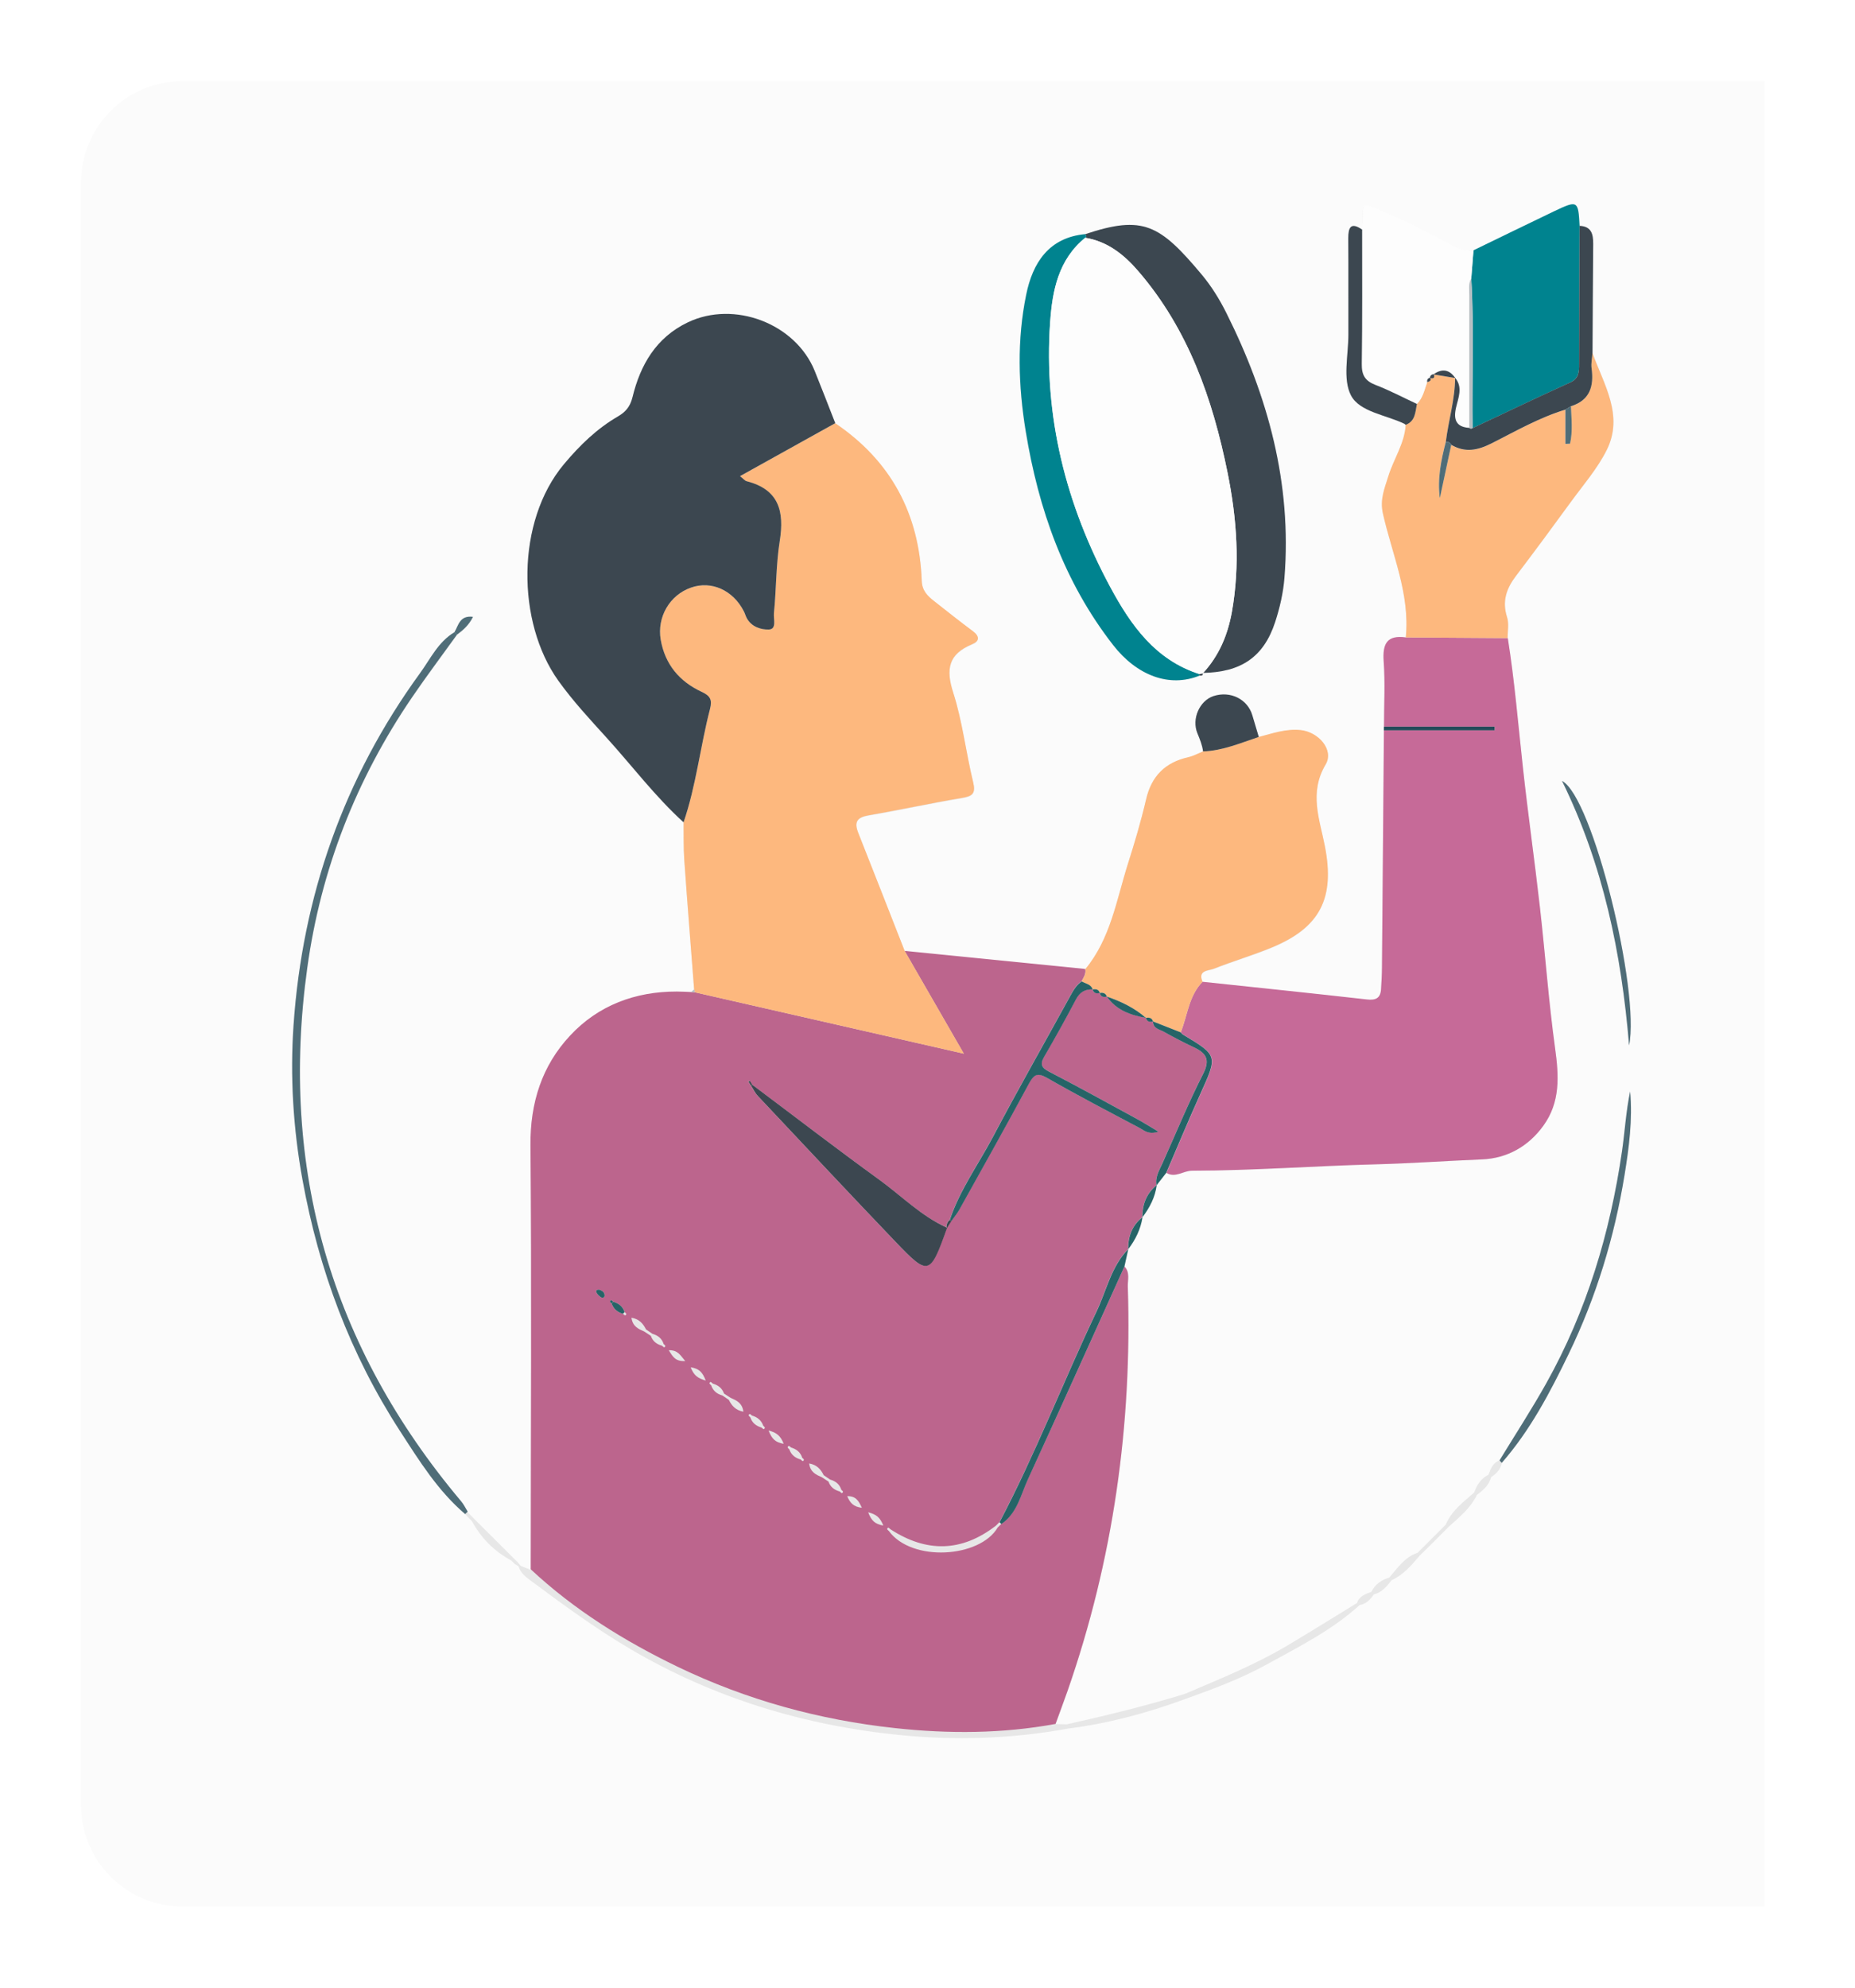 <svg width="183" height="196" viewBox="0 0 183 196" fill="none" xmlns="http://www.w3.org/2000/svg">
<g filter="url(#filter0_d_1699_3133)">
<path d="M10 16C10 10.477 14.477 6 20 6H176.091V186H20C14.477 186 10 181.523 10 176V16Z" fill="#FBFBFB"/>
</g>
<g clip-path="url(#clip0_1699_3133)">
<path d="M46.237 149.674C46.346 149.783 46.454 149.892 46.563 150.001C47.47 151.682 48.764 152.97 50.439 153.877C50.548 153.986 50.657 154.094 50.766 154.203C50.899 154.288 51.026 154.373 51.159 154.451C51.328 155.056 51.793 155.443 52.253 155.781C55.464 158.164 58.662 160.528 62.139 162.578C70.398 167.445 79.347 170.148 88.755 171.085C94.228 171.635 99.82 171.466 105.305 170.456C109.289 169.96 113.141 168.926 116.908 167.542C119.665 166.55 122.422 165.534 124.992 164.113C128.16 162.366 131.419 160.746 134.122 158.273C134.775 158.17 135.174 157.734 135.525 157.226C136.317 157.021 136.807 156.434 137.278 155.824C138.463 155.286 139.268 154.318 140.084 153.363C140.205 153.248 140.32 153.133 140.441 153.018C140.562 152.903 140.676 152.788 140.797 152.673C140.912 152.559 141.033 152.438 141.148 152.323C141.263 152.208 141.384 152.087 141.499 151.972C141.614 151.857 141.735 151.736 141.849 151.621C141.964 151.507 142.085 151.386 142.2 151.271C142.315 151.156 142.436 151.035 142.551 150.92C142.666 150.805 142.781 150.684 142.895 150.569C143.948 149.62 145.066 148.725 145.701 147.413C146.312 146.947 146.898 146.452 147.104 145.66C147.612 145.309 148.047 144.91 148.15 144.257C150.955 141.04 152.921 137.297 154.759 133.5C157.461 127.913 159.257 122.018 160.261 115.893C160.708 113.172 161.071 110.421 160.817 107.633C160.406 109.586 160.297 111.576 160.013 113.535C158.84 121.589 156.53 129.286 152.54 136.415C151.094 138.996 149.474 141.481 147.932 144.009C147.255 144.239 147.068 144.843 146.838 145.418C146.1 145.787 145.695 146.415 145.435 147.171C144.365 148.108 143.204 148.955 142.629 150.334C142.521 150.442 142.412 150.551 142.303 150.66C142.188 150.775 142.067 150.896 141.952 151.011C141.837 151.126 141.716 151.247 141.602 151.361C141.487 151.476 141.366 151.597 141.251 151.712C141.136 151.827 141.015 151.948 140.9 152.063C140.785 152.178 140.664 152.299 140.549 152.413C140.435 152.528 140.314 152.649 140.199 152.764C140.084 152.879 139.963 153 139.848 153.115C138.566 153.532 137.877 154.633 137.043 155.564C136.269 155.793 135.658 156.229 135.289 156.966C134.703 157.184 134.098 157.372 133.88 158.061C131.583 159.464 129.303 160.897 126.987 162.269C123.783 164.174 120.324 165.559 116.908 167.022C113.068 168.201 109.174 169.156 105.256 170.027C104.881 170.021 104.506 170.009 104.138 170.003C104.531 168.92 104.936 167.844 105.317 166.762C109.815 153.846 111.702 140.538 111.266 126.891C111.248 126.232 111.508 125.483 110.934 124.896C111.061 124.322 111.188 123.753 111.315 123.179L111.303 123.197C112.028 122.254 112.536 121.214 112.718 120.029L112.705 120.047C113.425 119.097 113.963 118.076 114.12 116.872L114.108 116.891C114.429 116.479 114.743 116.074 115.064 115.663C115.952 116.195 116.732 115.458 117.585 115.451C123.607 115.439 129.617 114.98 135.634 114.823C139.171 114.732 142.696 114.478 146.221 114.333C148.658 114.23 150.762 113.075 152.243 111.025C153.942 108.685 153.785 106.11 153.41 103.389C152.769 98.751 152.431 94.077 151.905 89.421C151.385 84.832 150.732 80.261 150.23 75.672C149.764 71.421 149.414 67.158 148.742 62.932C148.73 62.236 148.888 61.487 148.682 60.852C148.174 59.286 148.621 58.028 149.559 56.795C151.385 54.388 153.18 51.958 154.958 49.521C156.192 47.828 157.6 46.219 158.52 44.369C160.225 40.953 158.223 37.906 157.111 34.81C157.129 31.23 157.141 27.651 157.177 24.071C157.189 23.104 157.002 22.342 155.835 22.294C155.702 19.778 155.654 19.742 153.289 20.873C150.641 22.136 148.005 23.424 145.368 24.706C144.522 24.773 143.79 24.458 143.053 24.083C141.039 23.061 139.056 21.949 136.97 21.09C133.965 19.851 134.551 19.772 134.382 22.662C133.263 21.895 133.016 22.439 133.022 23.521C133.04 26.677 133.016 29.828 133.034 32.984C133.046 35.028 132.453 37.398 133.294 39.018C134.14 40.645 136.722 40.929 138.548 41.806C138.602 41.83 138.639 41.878 138.687 41.914C138.578 43.765 137.496 45.282 136.97 46.993C136.607 48.178 136.123 49.261 136.438 50.664C137.339 54.703 139.122 58.597 138.693 62.883C136.831 62.617 136.377 63.5 136.498 65.242C136.656 67.376 136.535 69.535 136.529 71.681C136.529 71.802 136.529 71.923 136.523 72.05C136.456 79.856 136.396 87.668 136.329 95.474C136.323 96.169 136.287 96.871 136.238 97.566C136.184 98.461 135.724 98.691 134.836 98.588C129.436 97.977 124.037 97.421 118.631 96.847C118.123 95.68 119.23 95.758 119.738 95.559C121.624 94.809 123.589 94.234 125.464 93.46C130.258 91.483 131.685 88.569 130.7 83.484C130.186 80.829 129.11 78.211 130.772 75.412C131.625 73.979 130.065 72.201 128.281 72.02C126.842 71.875 125.524 72.346 124.176 72.703C123.97 72.002 123.752 71.294 123.553 70.593C123.093 68.984 121.376 68.126 119.707 68.676C118.347 69.129 117.531 70.913 118.129 72.346C118.371 72.933 118.607 73.501 118.685 74.13C118.202 74.323 117.73 74.583 117.228 74.698C114.949 75.206 113.6 76.555 113.062 78.864C112.566 81.005 111.938 83.115 111.272 85.207C110.136 88.775 109.567 92.578 107.07 95.595C101.133 95.002 95.189 94.404 89.251 93.811C87.728 89.923 86.21 86.035 84.668 82.16C84.239 81.077 84.553 80.624 85.702 80.43C88.78 79.904 91.827 79.233 94.905 78.719C95.951 78.544 96.283 78.284 95.999 77.141C95.286 74.221 94.953 71.191 94.04 68.344C93.29 66.01 93.575 64.522 95.902 63.567C96.628 63.27 96.67 62.793 95.981 62.279C94.681 61.311 93.405 60.302 92.135 59.298C91.495 58.79 90.969 58.276 90.932 57.309C90.69 50.718 87.903 45.494 82.401 41.775C81.73 40.064 81.07 38.347 80.381 36.642C78.483 31.95 72.43 29.658 67.859 31.847C64.715 33.353 63.173 36.061 62.405 39.224C62.163 40.221 61.655 40.717 60.978 41.116C58.88 42.344 57.223 43.946 55.645 45.826C50.899 51.492 50.959 61.402 55.083 67.171C56.528 69.19 58.209 70.998 59.865 72.818C62.387 75.599 64.654 78.61 67.442 81.144C67.46 82.365 67.424 83.593 67.508 84.808C67.811 89.077 68.155 93.346 68.482 97.62C68.385 97.711 68.282 97.796 68.185 97.886C67.72 97.868 67.254 97.838 66.789 97.838C62.683 97.832 59.043 99.199 56.268 102.173C53.48 105.154 52.313 108.806 52.35 113.009C52.471 126.94 52.38 140.877 52.374 154.808C52.041 154.675 51.709 154.536 51.37 154.403C51.261 154.276 51.159 154.149 51.05 154.022C50.935 153.907 50.814 153.792 50.699 153.677C49.411 152.395 48.123 151.107 46.835 149.826C46.721 149.711 46.606 149.59 46.491 149.475C46.376 149.36 46.261 149.239 46.14 149.124C45.928 148.786 45.753 148.411 45.499 148.108C32.614 132.817 27.559 115.258 30.316 95.462C31.659 85.787 35.135 76.917 40.632 68.845C42.065 66.741 43.6 64.704 45.088 62.636C45.705 62.182 46.273 61.68 46.666 60.882C45.348 60.725 45.239 61.735 44.834 62.406C43.226 63.349 42.458 65.042 41.436 66.445C33.914 76.718 29.839 88.388 28.956 101.061C28.605 106.128 28.914 111.273 29.839 116.352C31.453 125.241 34.543 133.53 39.453 141.107C41.339 144.021 43.189 147.008 45.886 149.3C46.007 149.427 46.122 149.554 46.237 149.674Z" fill="#E7E7E7"/>
<path d="M118.335 66.62C118.51 66.62 118.728 66.663 118.619 66.354C122.41 66.3 124.659 64.788 125.784 61.342C126.244 59.933 126.588 58.439 126.703 56.964C127.441 47.695 125.083 39.073 120.971 30.861C120.3 29.525 119.496 28.219 118.54 27.076C114.399 22.13 112.76 21.193 107.064 23.086C103.436 23.418 101.858 25.958 101.223 29.048C100.304 33.504 100.437 38.045 101.175 42.531C102.433 50.204 104.948 57.363 109.785 63.591C112.143 66.62 115.36 67.836 118.335 66.62Z" fill="#E7E7E7"/>
<path d="M160.714 103.086C161.815 97.699 157.105 78.532 154.094 77.002C158.157 85.249 159.971 94.029 160.714 103.086Z" fill="#E7E7E7"/>
<path d="M110.928 124.884C111.502 125.47 111.236 126.22 111.26 126.879C111.696 140.526 109.815 153.84 105.31 166.75C104.93 167.838 104.524 168.908 104.131 169.99C98.877 170.958 93.58 170.976 88.296 170.402C80.822 169.597 73.651 167.626 66.867 164.361C61.601 161.822 56.661 158.756 52.356 154.741C52.362 140.81 52.452 126.873 52.331 112.942C52.295 108.74 53.462 105.088 56.249 102.107C59.025 99.132 62.665 97.766 66.77 97.772C67.236 97.772 67.701 97.802 68.167 97.82C68.294 97.826 68.415 97.832 68.542 97.844C77.334 99.845 86.125 101.853 95.08 103.897C93.066 100.408 91.15 97.082 89.239 93.763C95.177 94.355 101.12 94.954 107.058 95.546C107.167 96.018 106.895 96.381 106.701 96.762C106.145 97.131 105.849 97.705 105.54 98.267C103.013 102.869 100.413 107.428 97.964 112.071C96.525 114.792 94.687 117.308 93.701 120.264C93.447 120.452 93.351 120.712 93.357 121.02C90.847 119.883 88.918 117.912 86.73 116.322C82.509 113.256 78.374 110.082 74.201 106.956C74.117 106.823 74.026 106.684 73.941 106.551C73.899 106.587 73.82 106.654 73.827 106.666C73.905 106.799 73.99 106.932 74.081 107.059C74.298 107.391 74.474 107.772 74.746 108.057C79.256 112.851 83.749 117.652 88.296 122.405C91.585 125.845 91.73 125.785 93.411 121.069C93.556 120.845 93.695 120.621 93.84 120.397C94.106 120.022 94.409 119.666 94.632 119.261C96.93 115.131 99.246 111.013 101.489 106.853C101.979 105.94 102.317 105.717 103.309 106.291C106.29 108.002 109.35 109.592 112.391 111.201C112.844 111.443 113.286 111.908 114.265 111.576C113.328 111.025 112.657 110.602 111.962 110.221C109.144 108.691 106.326 107.15 103.484 105.662C102.759 105.287 102.553 104.955 102.989 104.205C104.071 102.337 105.123 100.456 106.127 98.545C106.502 97.826 107.01 97.517 107.783 97.554L107.777 97.548C107.868 97.947 108.152 97.977 108.485 97.904L108.479 97.898C108.57 98.297 108.848 98.34 109.186 98.261L109.18 98.255C110.117 99.604 111.526 100.081 113.044 100.359L113.038 100.353C113.129 100.752 113.407 100.789 113.745 100.716L113.739 100.71C113.733 101.405 114.362 101.484 114.785 101.72C115.747 102.258 116.72 102.772 117.718 103.238C118.945 103.806 119.423 104.429 118.691 105.874C117.228 108.764 115.995 111.769 114.658 114.732C114.35 115.415 113.927 116.062 114.09 116.872L114.102 116.854C113.092 117.67 112.681 118.753 112.687 120.029L112.699 120.01C111.683 120.827 111.278 121.909 111.284 123.179L111.296 123.161C109.61 124.878 109.156 127.23 108.17 129.304C104.899 136.197 102.154 143.338 98.593 150.098C98.478 150.212 98.363 150.327 98.248 150.442C94.868 153.054 91.398 153.109 87.848 150.799C87.77 150.739 87.655 150.618 87.625 150.636C87.407 150.775 87.588 150.865 87.685 150.962C89.953 154.064 96.67 153.611 98.424 150.624C98.538 150.509 98.659 150.388 98.774 150.273C100.34 149.209 100.685 147.407 101.398 145.853C104.621 138.887 107.759 131.88 110.928 124.884ZM78.978 143.912C79.057 143.973 79.172 144.093 79.202 144.075C79.419 143.936 79.238 143.846 79.141 143.749C78.972 143.199 78.573 142.896 78.041 142.733C77.962 142.679 77.841 142.558 77.811 142.576C77.6 142.709 77.763 142.812 77.866 142.914C78.053 143.453 78.446 143.767 78.978 143.912ZM74.183 139.583C74.105 139.528 73.99 139.407 73.96 139.426C73.742 139.565 73.923 139.655 74.02 139.752C74.195 140.302 74.588 140.605 75.121 140.768C75.199 140.822 75.32 140.943 75.35 140.925C75.562 140.792 75.399 140.689 75.296 140.587C75.108 140.048 74.715 139.74 74.183 139.583ZM82.836 147.068C82.914 147.129 83.029 147.25 83.059 147.232C83.277 147.093 83.096 147.002 82.999 146.905C82.83 146.355 82.431 146.046 81.892 145.895C81.681 145.75 81.469 145.605 81.258 145.46C80.974 144.886 80.587 144.438 79.825 144.305C79.933 145.176 80.514 145.418 81.088 145.672C81.306 145.811 81.518 145.956 81.735 146.095C81.917 146.627 82.31 146.923 82.836 147.068ZM71.269 137.606C71.481 137.751 71.692 137.896 71.904 138.041C72.188 138.615 72.575 139.063 73.337 139.202C73.228 138.331 72.647 138.089 72.073 137.835C71.855 137.696 71.644 137.551 71.426 137.412C71.239 136.88 70.846 136.584 70.32 136.433C70.241 136.372 70.126 136.251 70.096 136.269C69.878 136.408 70.06 136.499 70.156 136.596C70.338 137.146 70.731 137.454 71.269 137.606ZM65.307 132.696C65.386 132.756 65.501 132.877 65.531 132.859C65.749 132.72 65.567 132.629 65.47 132.533C65.301 131.982 64.902 131.674 64.364 131.523C64.152 131.378 63.941 131.233 63.729 131.088C63.445 130.513 63.058 130.066 62.296 129.933C62.405 130.803 62.985 131.045 63.56 131.299C63.777 131.438 63.989 131.583 64.207 131.722C64.388 132.254 64.781 132.551 65.307 132.696ZM60.512 128.367C60.434 128.312 60.319 128.191 60.288 128.209C60.077 128.342 60.246 128.439 60.343 128.542C60.524 129.08 60.917 129.395 61.456 129.546C61.534 129.606 61.649 129.727 61.679 129.709C61.897 129.57 61.715 129.479 61.619 129.382C61.437 128.826 61.044 128.524 60.512 128.367ZM87.141 150.43C86.826 149.644 86.458 149.318 85.647 149.124C85.968 149.959 86.319 150.285 87.141 150.43ZM85.025 148.677C84.692 147.945 84.402 147.51 83.579 147.534C83.87 148.211 84.202 148.58 85.025 148.677ZM77.315 142.37C77.007 141.59 76.632 141.264 75.822 141.058C76.148 141.893 76.493 142.231 77.315 142.37ZM68.137 134.824C68.439 135.598 68.82 135.913 69.624 136.13C69.298 135.296 68.965 134.951 68.137 134.824ZM65.978 133.143C66.371 133.778 66.625 134.262 67.599 134.207C67.103 133.627 66.873 133.113 65.978 133.143ZM59.103 127.163C58.898 127.157 58.741 127.248 58.843 127.454C58.94 127.641 59.115 127.81 59.297 127.925C59.442 128.016 59.654 127.943 59.648 127.738C59.642 127.411 59.388 127.26 59.103 127.163Z" fill="#BC658D"/>
<path d="M89.251 93.769C91.168 97.088 93.079 100.408 95.092 103.903C86.137 101.859 77.346 99.858 68.548 97.85C68.542 97.747 68.518 97.657 68.476 97.566C68.149 93.297 67.804 89.028 67.502 84.754C67.418 83.538 67.454 82.311 67.436 81.089C68.681 77.455 69.08 73.622 70.042 69.921C70.284 68.984 70.054 68.615 69.213 68.222C67.024 67.207 65.603 65.52 65.18 63.083C64.799 60.864 66.057 58.687 68.161 57.95C70.175 57.242 72.327 58.197 73.385 60.289C73.488 60.495 73.549 60.725 73.657 60.93C74.117 61.819 75.078 62.103 75.852 62.079C76.656 62.049 76.294 61.033 76.348 60.489C76.59 58.113 76.548 55.7 76.922 53.354C77.388 50.428 76.85 48.275 73.663 47.459C73.47 47.41 73.313 47.199 73.004 46.957C76.221 45.167 79.311 43.45 82.401 41.733C87.903 45.452 90.69 50.676 90.932 57.266C90.968 58.234 91.488 58.748 92.135 59.256C93.411 60.259 94.681 61.269 95.981 62.236C96.67 62.75 96.628 63.228 95.902 63.524C93.568 64.48 93.284 65.967 94.04 68.301C94.953 71.149 95.286 74.178 95.999 77.099C96.277 78.235 95.951 78.501 94.905 78.677C91.827 79.191 88.774 79.862 85.702 80.388C84.553 80.588 84.239 81.035 84.668 82.117C86.21 85.993 87.722 89.887 89.251 93.769Z" fill="#FDB87E"/>
<path d="M118.637 96.81C124.036 97.385 129.442 97.941 134.842 98.552C135.73 98.654 136.19 98.425 136.244 97.53C136.287 96.835 136.329 96.133 136.335 95.438C136.402 87.632 136.468 79.82 136.528 72.014C140.168 72.014 143.814 72.014 147.454 72.014C147.454 71.893 147.454 71.772 147.454 71.651C143.814 71.651 140.174 71.651 136.535 71.651C136.535 69.504 136.655 67.346 136.504 65.212C136.377 63.47 136.831 62.593 138.699 62.853C142.049 62.878 145.399 62.902 148.748 62.92C149.42 67.146 149.77 71.409 150.236 75.66C150.738 80.249 151.391 84.826 151.911 89.409C152.443 94.065 152.775 98.739 153.416 103.377C153.791 106.098 153.948 108.673 152.249 111.013C150.768 113.057 148.664 114.218 146.227 114.321C142.696 114.466 139.171 114.72 135.64 114.811C129.623 114.968 123.613 115.427 117.591 115.439C116.732 115.439 115.952 116.183 115.07 115.651C116.188 113.051 117.27 110.439 118.437 107.863C120.149 104.084 120.173 104.102 116.732 102.028C116.636 101.968 116.563 101.871 116.484 101.793C117.162 100.118 117.27 98.189 118.637 96.81Z" fill="#C66A98"/>
<path d="M82.401 41.727C79.311 43.444 76.221 45.161 73.004 46.951C73.319 47.193 73.47 47.405 73.664 47.453C76.85 48.269 77.388 50.422 76.923 53.348C76.548 55.694 76.59 58.113 76.348 60.483C76.294 61.027 76.65 62.049 75.852 62.073C75.078 62.104 74.117 61.813 73.657 60.925C73.549 60.719 73.494 60.489 73.385 60.284C72.321 58.191 70.175 57.23 68.161 57.944C66.057 58.681 64.799 60.858 65.18 63.077C65.604 65.514 67.025 67.201 69.213 68.217C70.054 68.61 70.284 68.978 70.042 69.916C69.08 73.616 68.681 77.45 67.436 81.083C64.648 78.55 62.381 75.539 59.859 72.757C58.209 70.938 56.522 69.13 55.077 67.11C50.959 61.342 50.893 51.432 55.639 45.766C57.217 43.886 58.874 42.277 60.972 41.056C61.649 40.657 62.157 40.161 62.399 39.163C63.167 36.001 64.709 33.292 67.853 31.787C72.424 29.598 78.477 31.889 80.375 36.581C81.07 38.299 81.73 40.016 82.401 41.727Z" fill="#3C4750"/>
<path d="M118.637 96.81C117.27 98.189 117.162 100.118 116.472 101.793C115.565 101.436 114.658 101.079 113.751 100.722L113.758 100.728C113.649 100.36 113.371 100.323 113.05 100.366L113.056 100.372C111.919 99.386 110.595 98.751 109.192 98.267L109.198 98.273C109.084 97.923 108.818 97.862 108.491 97.911L108.497 97.917C108.394 97.536 108.104 97.524 107.79 97.56L107.796 97.566C107.626 97.04 107.094 97.004 106.713 96.774C106.901 96.387 107.179 96.03 107.07 95.559C109.567 92.541 110.142 88.738 111.272 85.171C111.938 83.079 112.566 80.963 113.062 78.828C113.594 76.518 114.949 75.176 117.228 74.662C117.73 74.547 118.202 74.287 118.685 74.094C120.62 74.027 122.38 73.265 124.182 72.667C125.53 72.316 126.848 71.844 128.287 71.984C130.071 72.159 131.631 73.942 130.778 75.376C129.116 78.175 130.192 80.793 130.706 83.448C131.697 88.533 130.264 91.447 125.469 93.424C123.589 94.198 121.63 94.773 119.743 95.522C119.23 95.722 118.129 95.643 118.637 96.81Z" fill="#FDB87E"/>
<path d="M148.73 62.92C145.381 62.896 142.031 62.871 138.681 62.853C139.116 58.566 137.333 54.672 136.426 50.633C136.111 49.231 136.595 48.148 136.958 46.963C137.484 45.258 138.566 43.734 138.675 41.884C139.648 41.521 139.618 40.62 139.781 39.828C140.374 39.236 140.519 38.425 140.791 37.682C140.973 37.591 141.263 37.579 141.075 37.252L141.051 37.283C141.372 37.355 141.577 37.307 141.432 36.908L141.408 36.926C142.128 37.047 142.847 37.162 143.561 37.283L143.542 37.259C143.536 39.405 142.889 41.461 142.629 43.577C142.17 45.385 141.783 47.199 142.037 49.134C142.412 47.38 142.787 45.627 143.161 43.873C144.534 44.672 145.755 44.436 147.17 43.716C149.54 42.519 151.862 41.183 154.426 40.403C154.426 41.533 154.426 42.658 154.426 43.789C154.577 43.783 154.728 43.777 154.88 43.771C155.17 42.555 155.019 41.31 154.97 40.076C156.851 39.484 157.238 38.099 157.008 36.34C156.941 35.838 157.062 35.318 157.099 34.804C158.205 37.906 160.206 40.953 158.507 44.369C157.582 46.219 156.173 47.834 154.946 49.521C153.168 51.964 151.373 54.388 149.547 56.795C148.609 58.028 148.168 59.286 148.67 60.852C148.875 61.475 148.724 62.224 148.73 62.92Z" fill="#FDB87E"/>
<path d="M107.076 23.086C112.766 21.193 114.411 22.13 118.552 27.076C119.508 28.219 120.318 29.525 120.983 30.861C125.095 39.073 127.453 47.689 126.715 56.964C126.6 58.439 126.256 59.933 125.796 61.342C124.665 64.794 122.422 66.3 118.631 66.354L118.667 66.391C120.258 64.673 121.116 62.636 121.527 60.344C122.35 55.731 122.023 51.16 121.104 46.619C119.635 39.345 117.228 32.452 112.282 26.72C110.898 25.111 109.259 23.799 107.058 23.442C107.094 23.412 107.167 23.37 107.167 23.346C107.149 23.255 107.106 23.17 107.076 23.086Z" fill="#3C4750"/>
<path d="M145.362 24.682C148.005 23.406 150.635 22.112 153.283 20.849C155.648 19.724 155.696 19.76 155.829 22.27C155.811 26.804 155.787 31.333 155.781 35.868C155.781 36.648 155.781 37.313 154.886 37.724C151.663 39.188 148.476 40.717 145.272 42.217C145.205 37.295 145.441 32.367 145.145 27.439C145.211 26.526 145.29 25.601 145.362 24.682Z" fill="#00838F"/>
<path d="M145.362 24.682C145.29 25.601 145.217 26.526 145.145 27.445C144.842 27.989 144.957 28.576 144.957 29.15C144.951 33.498 144.957 37.845 144.957 42.193C143.627 42.114 143.373 41.37 143.639 40.197C143.863 39.224 144.347 38.208 143.548 37.253L143.567 37.277C142.968 36.418 142.248 36.322 141.414 36.92L141.438 36.902C141.202 36.92 141.081 37.047 141.057 37.277L141.081 37.247C140.84 37.295 140.761 37.452 140.797 37.676C140.525 38.42 140.386 39.23 139.787 39.822C138.421 39.188 137.085 38.486 135.688 37.942C134.66 37.543 134.328 36.962 134.346 35.862C134.412 31.454 134.376 27.04 134.382 22.626C134.551 19.736 133.959 19.815 136.97 21.054C139.056 21.913 141.039 23.025 143.053 24.047C143.784 24.434 144.516 24.749 145.362 24.682Z" fill="#FDFDFD"/>
<path d="M107.076 23.086C107.106 23.17 107.149 23.255 107.167 23.346C107.173 23.37 107.1 23.412 107.064 23.442C104.422 25.583 103.823 28.636 103.605 31.732C102.946 41.044 105.159 49.757 109.555 57.919C111.563 61.644 113.981 65.078 118.329 66.463L118.347 66.614C115.372 67.829 112.155 66.62 109.803 63.591C104.96 57.363 102.451 50.198 101.193 42.531C100.455 38.045 100.322 33.504 101.241 29.047C101.87 25.958 103.442 23.418 107.076 23.086Z" fill="#00838F"/>
<path d="M45.892 149.3C43.195 147.002 41.345 144.015 39.459 141.101C34.549 133.524 31.459 125.235 29.845 116.346C28.92 111.267 28.611 106.122 28.962 101.055C29.839 88.382 33.92 76.712 41.436 66.378C42.458 64.976 43.232 63.283 44.834 62.339C44.919 62.418 45.003 62.49 45.088 62.569C43.6 64.637 42.065 66.675 40.632 68.779C35.136 76.851 31.659 85.727 30.317 95.395C27.565 115.185 32.614 132.744 45.499 148.042C45.753 148.344 45.928 148.719 46.14 149.058C46.049 149.136 45.971 149.215 45.892 149.3Z" fill="#4F6D78"/>
<path d="M143.549 37.253C144.341 38.208 143.857 39.224 143.639 40.197C143.373 41.37 143.633 42.114 144.957 42.193L145.108 42.271L145.272 42.217C148.476 40.711 151.663 39.181 154.886 37.724C155.787 37.319 155.78 36.648 155.78 35.868C155.787 31.333 155.811 26.804 155.829 22.27C156.996 22.318 157.177 23.08 157.171 24.047C157.135 27.627 157.129 31.206 157.105 34.786C157.068 35.3 156.947 35.82 157.014 36.322C157.25 38.087 156.857 39.466 154.976 40.058C154.795 40.167 154.614 40.276 154.432 40.391C151.868 41.171 149.541 42.507 147.176 43.704C145.762 44.418 144.54 44.66 143.168 43.861C143.065 43.626 142.871 43.559 142.635 43.565C142.895 41.455 143.542 39.399 143.549 37.253Z" fill="#3C4750"/>
<path d="M134.376 22.638C134.376 27.052 134.406 31.46 134.34 35.874C134.321 36.968 134.654 37.555 135.682 37.954C137.085 38.492 138.421 39.2 139.781 39.834C139.618 40.627 139.642 41.527 138.675 41.89C138.627 41.854 138.59 41.812 138.536 41.781C136.716 40.905 134.134 40.62 133.281 38.994C132.435 37.38 133.028 35.003 133.021 32.96C133.009 29.803 133.034 26.653 133.009 23.497C133.009 22.421 133.257 21.87 134.376 22.638Z" fill="#3C4750"/>
<path d="M124.182 72.667C122.38 73.265 120.626 74.027 118.685 74.094C118.607 73.465 118.371 72.896 118.129 72.31C117.536 70.877 118.347 69.093 119.707 68.64C121.376 68.09 123.093 68.942 123.553 70.556C123.758 71.258 123.97 71.959 124.182 72.667Z" fill="#3C4750"/>
<path d="M147.932 144.003C149.474 141.476 151.094 138.99 152.54 136.409C156.53 129.28 158.84 121.583 160.013 113.529C160.297 111.57 160.406 109.58 160.817 107.627C161.071 110.415 160.702 113.166 160.261 115.887C159.263 122.012 157.461 127.907 154.759 133.494C152.92 137.297 150.961 141.04 148.15 144.251C148.077 144.172 148.005 144.088 147.932 144.003Z" fill="#4F6D78"/>
<path d="M98.605 150.104C102.166 143.344 104.905 136.203 108.183 129.31C109.168 127.242 109.622 124.884 111.309 123.167C111.182 123.741 111.055 124.31 110.928 124.884C107.759 131.88 104.621 138.882 101.411 145.859C100.697 147.413 100.352 149.221 98.786 150.279C98.726 150.219 98.665 150.164 98.605 150.104Z" fill="#266467"/>
<path d="M160.714 103.086C159.965 94.029 158.157 85.249 154.094 77.002C157.111 78.532 161.815 97.699 160.714 103.086Z" fill="#4F6D78"/>
<path d="M113.745 100.722C114.652 101.079 115.559 101.436 116.466 101.792C116.551 101.871 116.617 101.974 116.714 102.028C120.155 104.096 120.13 104.084 118.419 107.863C117.252 110.439 116.17 113.057 115.051 115.651C114.731 116.062 114.41 116.467 114.096 116.878C113.933 116.074 114.356 115.421 114.664 114.738C115.995 111.781 117.228 108.77 118.697 105.88C119.429 104.435 118.951 103.812 117.724 103.244C116.726 102.778 115.753 102.264 114.791 101.726C114.368 101.496 113.745 101.418 113.745 100.722Z" fill="#266467"/>
<path d="M136.529 71.651C140.168 71.651 143.808 71.651 147.448 71.651C147.448 71.772 147.448 71.893 147.448 72.014C143.808 72.014 140.162 72.014 136.522 72.014C136.522 71.893 136.522 71.772 136.529 71.651Z" fill="#254A59"/>
<path d="M112.699 120.029C112.687 118.759 113.105 117.677 114.114 116.854C113.957 118.057 113.419 119.085 112.699 120.029Z" fill="#266467"/>
<path d="M111.297 123.185C111.285 121.915 111.69 120.827 112.712 120.017C112.53 121.202 112.016 122.242 111.297 123.185Z" fill="#266467"/>
<path d="M44.828 62.345C45.233 61.668 45.342 60.658 46.66 60.822C46.267 61.62 45.705 62.121 45.082 62.575C44.997 62.496 44.913 62.424 44.828 62.345Z" fill="#4F6D78"/>
<path d="M68.476 97.566C68.518 97.657 68.542 97.753 68.548 97.85C68.421 97.844 68.3 97.838 68.173 97.826C68.276 97.741 68.379 97.651 68.476 97.566Z" fill="#B7BFC3"/>
<path d="M118.335 66.62L118.317 66.469C118.432 66.445 118.546 66.415 118.655 66.391L118.619 66.354C118.728 66.657 118.51 66.614 118.335 66.62Z" fill="#3C4750"/>
<path d="M106.713 96.774C107.1 97.004 107.626 97.04 107.796 97.566C107.022 97.53 106.514 97.844 106.139 98.558C105.135 100.468 104.083 102.355 103.001 104.217C102.566 104.967 102.771 105.299 103.497 105.674C106.345 107.156 109.156 108.698 111.974 110.233C112.669 110.608 113.34 111.031 114.278 111.588C113.298 111.92 112.857 111.455 112.403 111.213C109.362 109.605 106.308 108.014 103.321 106.303C102.33 105.735 101.997 105.952 101.501 106.865C99.258 111.025 96.948 115.143 94.645 119.273C94.421 119.672 94.119 120.029 93.853 120.41C93.786 120.385 93.738 120.337 93.707 120.277C94.693 117.32 96.531 114.804 97.97 112.084C100.419 107.44 103.019 102.881 105.546 98.279C105.861 97.711 106.157 97.143 106.713 96.774Z" fill="#266467"/>
<path d="M109.187 98.267C110.595 98.751 111.92 99.386 113.05 100.371C111.533 100.099 110.124 99.616 109.187 98.267Z" fill="#266467"/>
<path d="M59.104 127.163C59.388 127.26 59.642 127.411 59.648 127.738C59.654 127.943 59.448 128.016 59.297 127.925C59.116 127.81 58.94 127.641 58.844 127.454C58.741 127.248 58.898 127.157 59.104 127.163Z" fill="#266467"/>
<path d="M60.512 128.367C61.044 128.524 61.444 128.832 61.613 129.383C61.558 129.437 61.504 129.491 61.456 129.546C60.917 129.395 60.531 129.08 60.343 128.542C60.397 128.482 60.452 128.421 60.512 128.367Z" fill="#266467"/>
<path d="M107.79 97.56C108.104 97.524 108.394 97.536 108.497 97.917C108.164 97.989 107.88 97.959 107.79 97.56Z" fill="#266467"/>
<path d="M108.491 97.911C108.811 97.862 109.077 97.923 109.198 98.274C108.86 98.352 108.582 98.31 108.491 97.911Z" fill="#266467"/>
<path d="M113.044 100.366C113.364 100.317 113.643 100.353 113.751 100.728C113.419 100.801 113.141 100.765 113.044 100.366Z" fill="#266467"/>
<path d="M74.099 107.071C74.014 106.944 73.923 106.811 73.845 106.678C73.839 106.666 73.917 106.606 73.96 106.563C74.044 106.696 74.129 106.835 74.22 106.968L74.099 107.071Z" fill="#3C4750"/>
<path d="M93.859 120.41C93.714 120.633 93.569 120.857 93.429 121.081L93.375 121.032C93.363 120.724 93.46 120.464 93.714 120.271C93.744 120.337 93.792 120.385 93.859 120.41Z" fill="#3C4750"/>
<path d="M60.337 128.536C60.24 128.439 60.071 128.343 60.283 128.203C60.313 128.185 60.428 128.306 60.506 128.361C60.452 128.421 60.398 128.482 60.337 128.536Z" fill="#266467"/>
<path d="M142.636 43.565C142.871 43.553 143.065 43.626 143.168 43.861C142.793 45.615 142.418 47.368 142.043 49.122C141.789 47.193 142.17 45.373 142.636 43.565Z" fill="#4F6D78"/>
<path d="M154.432 40.391C154.614 40.282 154.795 40.173 154.976 40.058C155.025 41.292 155.17 42.537 154.886 43.752C154.734 43.758 154.583 43.765 154.432 43.771C154.432 42.646 154.432 41.521 154.432 40.391Z" fill="#4F6D78"/>
<path d="M141.414 36.92C142.248 36.321 142.974 36.418 143.567 37.277C142.853 37.156 142.134 37.041 141.414 36.92Z" fill="#3C4750"/>
<path d="M140.797 37.682C140.767 37.452 140.84 37.295 141.081 37.252C141.263 37.579 140.979 37.597 140.797 37.682Z" fill="#3C4750"/>
<path d="M141.063 37.277C141.082 37.041 141.209 36.92 141.444 36.902C141.583 37.301 141.384 37.349 141.063 37.277Z" fill="#3C4750"/>
<path d="M118.661 66.391C118.546 66.415 118.431 66.439 118.322 66.469C113.975 65.078 111.563 61.65 109.549 57.925C105.147 49.763 102.94 41.05 103.599 31.738C103.817 28.642 104.416 25.589 107.058 23.448C109.259 23.805 110.891 25.117 112.282 26.726C117.228 32.458 119.635 39.351 121.104 46.625C122.023 51.166 122.343 55.737 121.527 60.35C121.11 62.636 120.251 64.673 118.661 66.391Z" fill="#FDFDFD"/>
<path d="M145.266 42.223L145.102 42.277L144.951 42.199C144.951 37.851 144.945 33.504 144.951 29.156C144.951 28.582 144.836 27.995 145.139 27.451C145.435 32.367 145.199 37.295 145.266 42.223Z" fill="#B7BFC3"/>
<path d="M93.429 121.081C91.749 125.797 91.603 125.857 88.314 122.417C83.767 117.664 79.269 112.858 74.764 108.069C74.492 107.785 74.317 107.404 74.099 107.071L74.22 106.968C78.392 110.094 82.528 113.275 86.748 116.334C88.937 117.924 90.866 119.896 93.375 121.038L93.429 121.081Z" fill="#3C4750"/>
</g>
<defs>
<filter id="filter0_d_1699_3133" x="0" y="0" width="182.091" height="196" filterUnits="userSpaceOnUse" color-interpolation-filters="sRGB">
<feFlood flood-opacity="0" result="BackgroundImageFix"/>
<feColorMatrix in="SourceAlpha" type="matrix" values="0 0 0 0 0 0 0 0 0 0 0 0 0 0 0 0 0 0 127 0" result="hardAlpha"/>
<feOffset dx="-2" dy="2"/>
<feGaussianBlur stdDeviation="4"/>
<feComposite in2="hardAlpha" operator="out"/>
<feColorMatrix type="matrix" values="0 0 0 0 0 0 0 0 0 0 0 0 0 0 0 0 0 0 0.16 0"/>
<feBlend mode="normal" in2="BackgroundImageFix" result="effect1_dropShadow_1699_3133"/>
<feBlend mode="normal" in="SourceGraphic" in2="effect1_dropShadow_1699_3133" result="shape"/>
</filter>
<clipPath id="clip0_1699_3133">
<rect width="139.552" height="155.455" fill="white" transform="translate(23.091 18.273)"/>
</clipPath>
</defs>
</svg>
